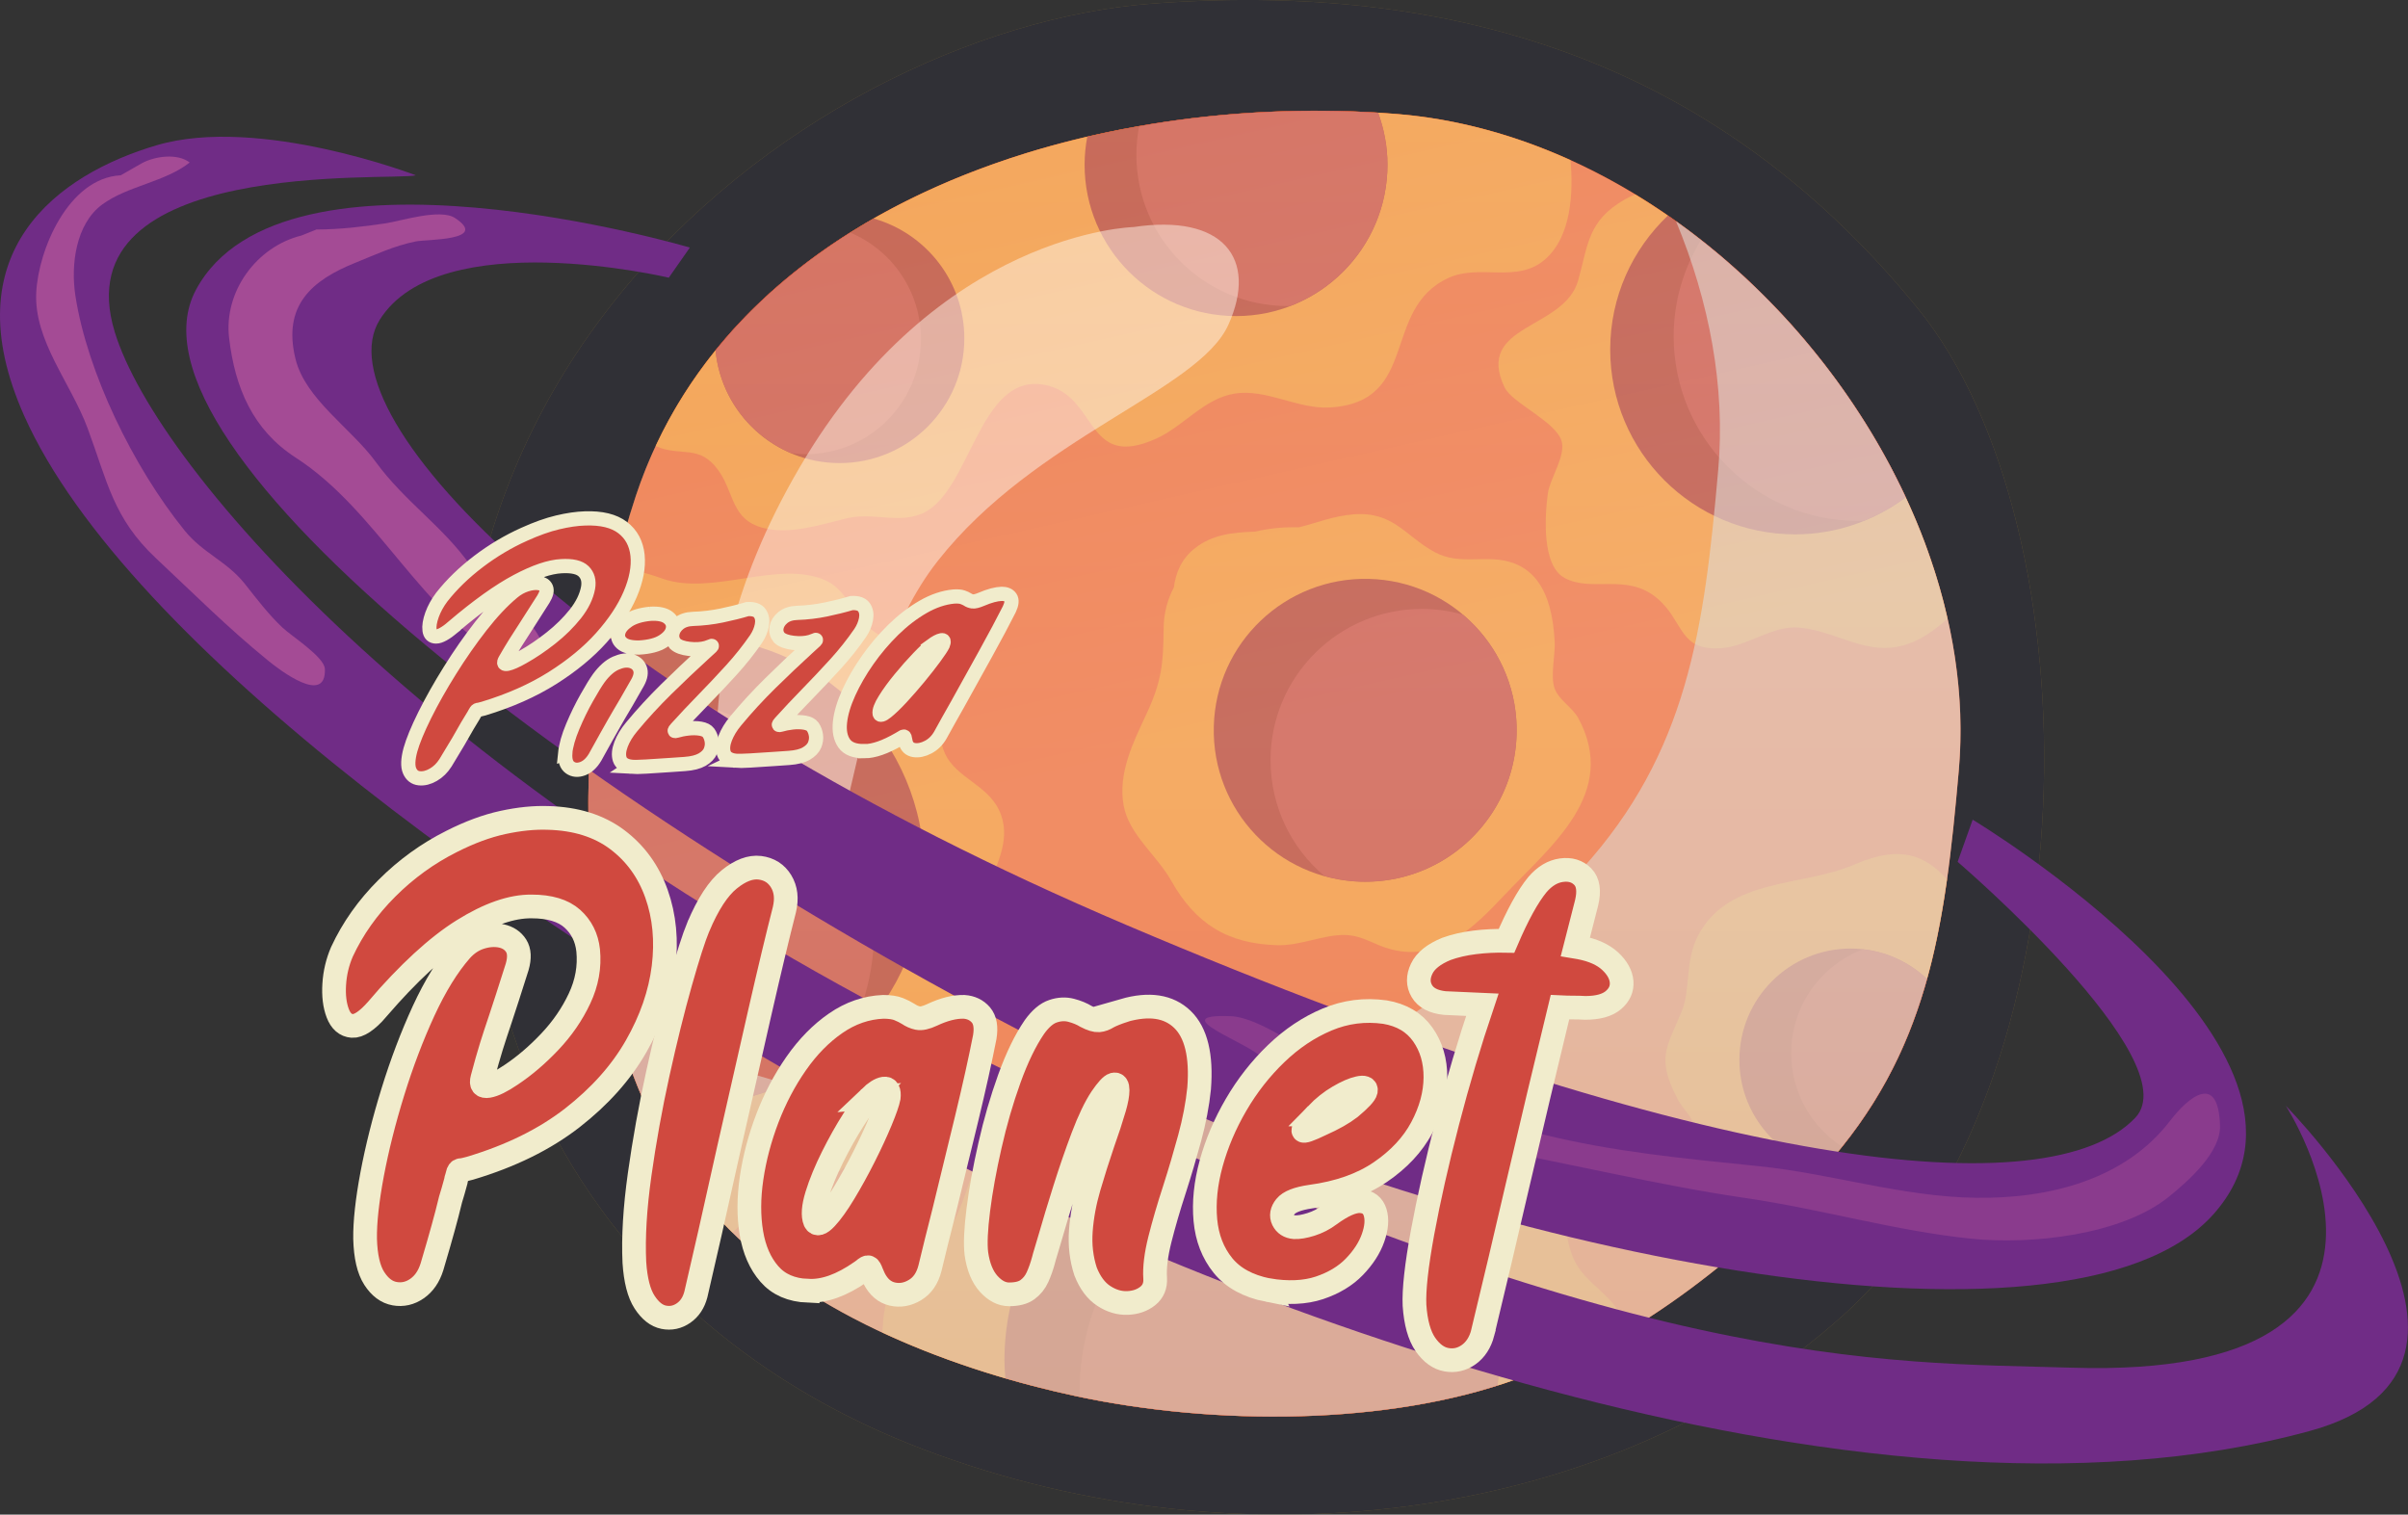 <?xml version="1.0" encoding="UTF-8"?><svg xmlns="http://www.w3.org/2000/svg" xmlns:xlink="http://www.w3.org/1999/xlink" viewBox="0 0 507.78 319.41"><rect x="0" y="0" width="507.78" height="319.41" fill="#333333" stroke="none"/><defs><style>.cls-1{fill:#f08929;}.cls-2{fill:#cfd1d3;mix-blend-mode:multiply;}.cls-2,.cls-3{opacity:.6;}.cls-4{fill:#c03b35;}.cls-5{fill:#28293e;}.cls-6{isolation:isolate;}.cls-7{fill:url(#linear-gradient-2);}.cls-7,.cls-8,.cls-9{mix-blend-mode:overlay;}.cls-7,.cls-9{opacity:.2;}.cls-10{stroke-width:5px;}.cls-10,.cls-11{fill:#d0493f;stroke:#f1eccc;stroke-miterlimit:10;}.cls-12{fill:#aa2b22;}.cls-13{fill:#ea5b2b;}.cls-14{fill:#702c86;}.cls-3,.cls-15{fill:#c75f9f;}.cls-16{fill:none;}.cls-17{mix-blend-mode:screen;}.cls-17,.cls-15{opacity:.3;}.cls-8{fill:#fff;opacity:.5;}.cls-18{fill:#f6b92e;}.cls-9{fill:url(#linear-gradient);}.cls-11{stroke-width:3px;}</style><linearGradient id="linear-gradient" x1="268.74" y1="23.36" x2="268.74" y2="298.72" gradientUnits="userSpaceOnUse"><stop offset="0" stop-color="#fff"/><stop offset=".67" stop-color="#f7b76c"/><stop offset="1" stop-color="#f39322"/></linearGradient><linearGradient id="linear-gradient-2" x1="266.23" y1="155.46" x2="209.8" y2="-94.05" xlink:href="#linear-gradient"/></defs><g class="cls-6"><g id="Capa_2"><g id="Capa_2-2"><g><g><g><g class="cls-17"><path class="cls-18" d="M110.5,224.35s15.69,55.21,83.99,81.22c68.31,26.01,146.63,14.69,194.29-28.29,53.62-48.37,53.26-165.96,15.68-212.18C365.5,17.18,313.06-4.44,243.06,.75,169.19,6.23,58.89,87.45,110.5,224.35Z"/><path class="cls-5" d="M110.5,224.35s15.69,55.21,83.99,81.22c68.31,26.01,146.63,14.69,194.29-28.29,53.62-48.37,53.26-165.96,15.68-212.18C365.5,17.18,313.06-4.44,243.06,.75,169.19,6.23,58.89,87.45,110.5,224.35Z"/></g><g><path class="cls-13" d="M152.03,257.46c19.03,20.41,50.23,31.73,75.02,37.01,29.28,6.24,65.74,6.14,92.54-3.55,24.91-6.25,51.85-29.98,64.81-44.31,22.17-24.53,25.69-50.27,28.67-84.19,5.49-62.66-52.48-132.94-118.38-138.37-62.62-5.16-139.78,17.7-160.61,80.55-14.72,44.41-16.6,115.79,17.96,152.86Z"/><path class="cls-1" d="M343.28,280.61c-.61-1.47-1.31-2.93-2.19-4.36-2.16-3.49-6.07-5.6-8.31-9.07-2.28-3.53-1.98-6.4-3.33-10.11-3.45-9.48-7.7-6.24-14.88-11.77-7.24-5.57-4.35-20.65-13.49-23.45-6.98-2.14-13.1,1.82-20.58-2.61-6.2-3.67-10.55-6.51-18.32-5.81-10.24,.92-13.4,9.56-21.69,13.59-6.79,3.3-14.82,1.12-21.84,4.02-16.59,6.86-11.26,23.07-22.54,32.95-5.72,5.02-9.17,6.41-9.86,14.42-.07,.84-.13,1.71-.19,2.6,13.67,6.37,28.18,10.73,40.99,13.46,29.28,6.24,65.74,6.14,92.54-3.55,7.87-1.97,15.93-5.69,23.69-10.3Z"/><path class="cls-1" d="M391.26,182.25c-11.24,4.84-26.63,2.74-33.12,14.93-2.92,5.47-1.58,11.39-3.5,16.05-3.27,7.91-5.36,9.85-.9,18.52,1.16,2.26,3.19,3.64,3.73,6.25,1.16,5.6-2.33,10.04,1.22,15.6,2.48,3.89,6.46,6.16,11.1,7.33,5.79-5.13,10.81-10.14,14.6-14.34,16.87-18.66,22.93-38.04,26.18-61.17-4.47-4.84-9.58-7.38-19.31-3.19Z"/><path class="cls-1" d="M199.81,159.9c-3.07-4.88-.45-11.13-2.27-16.2-2.24-6.24-6.34-6.71-12-9.72-5.23-2.78-6.52-9.27-11.24-11.48-9.9-4.64-24.05,3.26-34.55-.46-3.49-1.24-6.78-2.08-9.91-2.41-10.47,44.19-8.7,104.71,22.18,137.83,.79,.84,1.62,1.65,2.45,2.46,.26-.26,.53-.47,.79-.74,2.33-2.34,4.96-6.03,7.71-7.69,3.44-2.08,6.92-1.21,10.58-2.65,7.18-2.84,8.97-8.47,11.79-14.97,4.97-11.48,23.72-14.41,22.75-28.35-.48-6.89-2.23-10.51,0-17.44,1.65-5.13,5.08-10.41,3.01-16.22-2.1-5.87-8.36-7.29-11.31-11.96Z"/><path class="cls-1" d="M332.81,151.43c-1.22-2.25-4.16-3.84-5-6.3-.91-2.66,.2-7.09,.03-9.92-.38-6.25-1.82-13.78-8.45-16.37-5.62-2.2-11.4,.63-16.94-2.45-6.19-3.44-8.62-8.51-16.88-7.93-4.49,.32-7.75,1.79-11.66,2.74-3.08-.1-6.25,.21-9.32,.92-4.51,.15-8.97,.56-12.68,3.54-2.83,2.27-3.97,5.13-4.38,8.24-1.32,2.48-2.11,5.31-2.15,8.51-.08,7.51-.34,11.12-3.68,18.28-2.76,5.9-6,12.44-4.75,19.21,1.13,6.12,6.94,10.37,10.06,15.89,5.07,8.97,11.77,13.25,22.34,13.54,4.92,.13,9.75-2.26,14.28-2.15,3.77,.09,6.04,2.07,9.69,3.02,10.25,2.67,17.51-4.63,23.95-11.46,9.85-10.44,24.11-21.46,15.54-37.32Z"/><path class="cls-1" d="M344.83,41c-.77,.32-1.51,.67-2.18,1.05-7.88,4.47-7.75,9.62-9.86,17.1-2.96,10.47-21.85,9.16-15.52,22.54,1.57,3.31,10.7,7.14,12.01,11.27,.98,3.09-2.47,8-2.88,11.08-.64,4.69-1.33,15.2,3.52,17.84,5.79,3.14,13.17-1.16,19.6,4.35,5.7,4.88,4.42,11.26,13.71,10.44,5.42-.48,10.69-4.84,16.2-4.31,9.18,.88,15.79,7.63,25.73,2.18,1.76-.97,3.64-2.37,5.51-4.04-8.06-35.63-33.31-69.78-65.84-89.5Z"/><path class="cls-1" d="M331.17,33.76c-11.62-5.26-23.91-8.68-36.5-9.72-25.09-2.07-52.49,.43-77.73,8.08-2.54,.78-5.04,1.62-7.53,2.5-.18,.07-.37,.11-.55,.2-30.65,11-57.1,30.24-70.61,59.25,5.33,2.38,9.26-.55,13.31,5.23,3.35,4.78,2.64,10.22,9.28,12.01,5.72,1.54,12.41-.73,17.65-1.99,5.55-1.33,10.42,1.04,15.52-.84,10.68-3.93,12.11-29.93,26.2-27.34,11.44,2.1,8.45,18.24,23.65,11.34,5.76-2.61,10.06-8.45,16.48-9.47,6.79-1.07,13.3,3.33,20.13,2.92,18.99-1.14,10.7-20.78,24.99-27.33,6.56-3,14.36,1.21,20.26-3.82,5.77-4.92,6.03-14.47,5.46-21.02Z"/><path class="cls-12" d="M292.58,34.73c0-3.86-.72-7.54-1.97-10.96-19.9-1.24-41.07,.31-61.33,5.04-.36,1.92-.57,3.89-.57,5.92,0,17.64,14.3,31.93,31.94,31.93s31.93-14.3,31.93-31.93Z"/><path class="cls-4" d="M242.23,26.27c-.67,.15-1.36,.27-2.03,.43-.36,1.92-.57,3.89-.57,5.92,0,17.64,14.3,31.93,31.93,31.93,.17,0,.33-.02,.5-.02,11.99-4.6,20.51-16.19,20.51-29.8,0-3.86-.72-7.54-1.97-10.96-15.7-.98-32.18-.19-48.39,2.5Z"/><path class="cls-12" d="M351.73,45.45c-7.49,7.1-12.18,17.12-12.18,28.26,0,21.53,17.45,38.98,38.98,38.98,8.76,0,16.82-2.93,23.33-7.81-10.85-23.36-28.62-44.56-50.13-59.43Z"/><path class="cls-4" d="M358.7,50.61c-3.63,5.91-5.77,12.84-5.77,20.28,0,21.53,17.45,38.98,38.98,38.98,.4,0,.78-.04,1.17-.05,3.15-1.28,6.1-2.93,8.77-4.94-9.66-20.79-24.79-39.84-43.16-54.27Z"/><circle class="cls-12" cx="287.89" cy="154.01" r="31.94" transform="translate(126.74 437.97) rotate(-88.57)"/><path class="cls-4" d="M267.93,160.35c0,9.78,4.41,18.53,11.34,24.38,2.75,.77,5.63,1.21,8.62,1.21,17.64,0,31.93-14.3,31.93-31.94,0-9.78-4.41-18.53-11.34-24.38-2.74-.77-5.63-1.21-8.62-1.21-17.64,0-31.94,14.3-31.94,31.94Z"/><path class="cls-12" d="M145.59,134.29c-6.84,0-13.34,1.39-19.26,3.91-4.43,30.8-2.82,65.92,9.32,93.71,3.21,.66,6.54,1,9.95,1,27.23,0,49.31-22.08,49.31-49.31s-22.08-49.31-49.31-49.31Z"/><path class="cls-4" d="M184.33,196.28c0-27.24-22.08-49.31-49.31-49.31-3.38,0-6.68,.35-9.87,.99-2.8,28.29-.39,59.06,10.48,83.95,3.21,.66,6.54,1,9.95,1,12.23,0,23.4-4.48,32.02-11.85,4.25-7.29,6.72-15.73,6.72-24.78Z"/><path class="cls-12" d="M150.88,73.86c1.26,13.35,12.49,23.8,26.17,23.8,14.52,0,26.3-11.78,26.3-26.3,0-12.04-8.1-22.16-19.14-25.28-12.85,7.33-24.26,16.54-33.34,27.78Z"/><path class="cls-12" d="M263.94,234.79c-28.79,0-52.13,23.34-52.13,52.13,0,1.27,.1,2.51,.19,3.75,5.17,1.51,10.23,2.77,15.05,3.79,27.93,5.95,62.38,6.11,88.76-2.3,.17-1.73,.26-3.48,.26-5.25,0-28.79-23.34-52.13-52.13-52.13Z"/><path class="cls-4" d="M315.8,292.17c.17-1.73,.26-3.48,.26-5.25,0-18.51-9.68-34.73-24.22-43.98-3.88-.92-7.9-1.46-12.06-1.46-28.79,0-52.13,23.34-52.13,52.13,0,.33,.04,.65,.05,.98,27.81,5.81,61.92,5.92,88.1-2.43Z"/><path class="cls-12" d="M406.35,206.44c-4.21-3.96-9.85-6.4-16.08-6.4-12.97,0-23.48,10.51-23.48,23.48,0,11.03,7.61,20.26,17.87,22.78,11.34-12.64,17.74-25.61,21.7-39.86Z"/><path class="cls-4" d="M406.35,206.44c-3.62-3.41-8.31-5.68-13.52-6.25-8.84,3.37-15.12,11.9-15.12,21.92,0,8.27,4.28,15.53,10.74,19.7,9-11.23,14.41-22.8,17.9-35.37Z"/><path class="cls-4" d="M194.2,71.48c0-10.1-6.16-18.76-14.93-22.43-10.83,6.8-20.49,15.03-28.38,24.81,.93,9.8,7.23,18.02,15.92,21.7,1.01,.13,2.04,.22,3.09,.22,13.42,0,24.3-10.88,24.3-24.3Z"/><path class="cls-2" d="M353.42,46.64c7.06,17.01,10.44,34.98,8.91,52.37-2.97,33.92-6.49,59.66-28.67,84.19-12.95,14.33-39.89,38.06-64.8,44.31-26.8,9.69-63.26,9.79-92.54,3.55-14.6-3.11-31.41-8.34-46.66-16.26,4.41,16.3,11.62,31.13,22.36,42.65,19.03,20.41,50.23,31.73,75.02,37.01,29.28,6.24,65.74,6.14,92.54-3.55,24.91-6.25,51.85-29.98,64.81-44.31,22.17-24.53,25.69-50.27,28.67-84.19,3.75-42.7-22-88.93-59.64-115.77Z"/><path class="cls-8" d="M239.05,47.88s-41.33,.94-70.45,50.72c-29.12,49.78-15.97,87.35-1.88,90.17,14.09,2.82,10.33-44.14,31-70.44,20.66-26.3,55.02-35.84,61.32-49.86,6.3-14.01-1.21-23.41-19.99-20.59Z"/></g><path class="cls-16" d="M353.91,35.9c-13.43,1.52-17.76,17.12-20.45,28.18-1.83,7.53-5.02,7.76-9.65,13.54-3.5,4.38-6.52,13.18-2.33,17.47,4.98,5.1,11.78,1.69,13.4,10.55,1.12,6.15-4.25,15.34,3.49,18.35,5.64,2.19,13.18-2.33,19.95,.14,8.16,2.97,9.97,11.03,20.43,9.02,5.07-.97,8.58-4.64,13.27-5.67,12.2-2.67,31.36-3.75,25.28-23.25"/><path class="cls-9" d="M125.53,144.35c-.2,1.74-.38,3.48-.54,5.24-.02,.21-.04,.41-.06,.62-.16,1.82-.3,3.64-.42,5.47,0,.11-.02,.22-.02,.32-.5,7.96-.56,16.04-.14,24.08,0,.04,0,.09,0,.13,.1,1.93,.23,3.86,.4,5.79,0,.12,.02,.25,.03,.37,.16,1.9,.35,3.8,.58,5.69,0,.07,.02,.15,.03,.22,1.02,8.59,2.66,17,5,25.04,0,0,0,.01,0,.02,.29,1.01,.59,2.02,.91,3.02,.14,.46,.3,.91,.45,1.36,.06,.18,.12,.37,.18,.55,0,.02,.01,.03,.02,.05,.4,1.19,.82,2.37,1.25,3.55,.19,.52,.39,1.03,.58,1.55,.53,1.37,1.09,2.73,1.67,4.07,.18,.42,.35,.84,.54,1.26,.78,1.75,1.6,3.47,2.46,5.15,.02,.04,.04,.08,.06,.12,.83,1.6,1.7,3.16,2.61,4.7,.28,.48,.58,.95,.87,1.42,.68,1.1,1.37,2.19,2.09,3.26,.35,.52,.71,1.04,1.07,1.55,.74,1.04,1.5,2.06,2.28,3.07,.34,.45,.68,.9,1.04,1.34,1.14,1.4,2.31,2.78,3.54,4.1,15.33,16.45,38.56,26.98,59.97,33.22h0s.01,0,.02,0c2.4,.7,4.76,1.33,7.1,1.93,.4,.1,.8,.2,1.21,.3,2.28,.56,4.53,1.1,6.72,1.56,.22,.04,.44,.08,.66,.13h0c.07,.01,.13,.02,.2,.04,1.51,.31,3.04,.62,4.58,.9,.68,.12,1.38,.23,2.06,.34,1.16,.2,2.31,.4,3.49,.58,.89,.13,1.8,.25,2.7,.37,.98,.13,1.96,.28,2.94,.39,1.04,.13,2.08,.23,3.12,.34,.86,.09,1.73,.19,2.6,.27,1.14,.1,2.28,.19,3.43,.28,.77,.06,1.55,.13,2.33,.18,.01,0,.02,0,.04,0,1.23,.08,2.46,.14,3.69,.2,.66,.03,1.31,.07,1.96,.09,.05,0,.1,0,.15,0,1.31,.05,2.63,.08,3.94,.1,.54,.01,1.08,.03,1.63,.03h.24c1.38,.01,2.76,0,4.14-.01,.44,0,.89,0,1.34-.01,.1,0,.21,0,.31-.01,1.44-.03,2.88-.08,4.32-.14,.35-.01,.71-.02,1.07-.04,.12,0,.24-.01,.37-.02,1.5-.08,2.99-.17,4.48-.28,.28-.02,.55-.04,.83-.06,.13-.01,.26-.02,.4-.04,1.54-.12,3.07-.27,4.6-.44,.21-.02,.41-.04,.62-.06,.14-.01,.28-.03,.41-.05,1.57-.18,3.13-.38,4.68-.6,.15-.02,.3-.04,.45-.06,.13-.02,.26-.04,.39-.06,1.6-.24,3.18-.5,4.75-.78,.1-.02,.2-.03,.3-.05,.12-.02,.24-.05,.37-.07,1.61-.3,3.2-.62,4.78-.97,.06-.01,.12-.02,.18-.04,.1-.02,.19-.05,.29-.07,1.62-.37,3.23-.76,4.8-1.18,.03,0,.06-.01,.09-.02,.07-.02,.13-.04,.19-.06,1.63-.44,3.24-.91,4.82-1.41,0,0,0,0,.01,0h0c1.27-.41,2.55-.81,3.78-1.26,24.91-6.25,51.85-29.98,64.81-44.31,.09-.1,.17-.2,.26-.3h0s.03-.04,.05-.06c1.38-1.54,2.69-3.09,3.93-4.65,.13-.16,.24-.32,.37-.48,1.12-1.42,2.2-2.85,3.21-4.29,.14-.2,.26-.39,.39-.59,.98-1.41,1.91-2.82,2.79-4.25,.12-.19,.22-.38,.33-.57,.41-.67,.8-1.35,1.19-2.02,.1-.17,.2-.33,.29-.49,.34-.61,.68-1.22,1.01-1.82,.08-.16,.16-.33,.25-.49,.25-.47,.48-.95,.73-1.42,.13-.26,.27-.52,.4-.78,.38-.77,.75-1.54,1.11-2.31,.06-.13,.11-.26,.17-.38,.15-.33,.29-.66,.43-.99,.13-.29,.26-.58,.38-.87,.4-.95,.81-1.9,1.18-2.86,.04-.09,.06-.18,.1-.27,.08-.2,.16-.41,.23-.62,.1-.27,.21-.55,.31-.83,.43-1.15,.84-2.31,1.23-3.48,.02-.06,.04-.11,.06-.17,.03-.09,.05-.17,.08-.26,.07-.21,.13-.42,.2-.62,.45-1.4,.88-2.82,1.27-4.24,0-.01,0-.02,.01-.03h0c3.7-13.31,5.27-27.72,6.71-44.03,.15-1.74,.24-3.49,.29-5.25,.01-.46,.02-.91,.04-1.37,.02-1.59,.02-3.18-.03-4.78,0-.18,0-.35,0-.53-.07-1.74-.19-3.49-.34-5.24-.04-.47-.09-.93-.14-1.4-.15-1.48-.33-2.96-.54-4.44-.05-.32-.08-.63-.13-.95-.26-1.72-.57-3.43-.91-5.14-.1-.48-.2-.97-.31-1.45-.29-1.38-.61-2.75-.95-4.12-.11-.43-.21-.86-.32-1.29-.44-1.67-.92-3.32-1.43-4.98-.16-.51-.32-1.02-.49-1.53-.41-1.26-.84-2.52-1.28-3.77-.19-.53-.38-1.06-.57-1.6-.59-1.59-1.21-3.16-1.87-4.74-.23-.56-.48-1.11-.72-1.67-.49-1.12-.99-2.24-1.51-3.36-.3-.63-.59-1.27-.89-1.89-.39-.79-.78-1.57-1.18-2.35-.01-.04-.03-.07-.05-.11-.33-.66-.66-1.31-1-1.96-.32-.62-.67-1.23-1-1.84-.06-.11-.12-.21-.17-.32-.04-.07-.07-.13-.11-.19-.44-.8-.89-1.6-1.35-2.4-.41-.71-.82-1.42-1.25-2.13-.38-.63-.77-1.26-1.16-1.89-.03-.05-.07-.11-.1-.16-.24-.37-.47-.75-.7-1.12-.62-.98-1.26-1.96-1.91-2.93-.55-.82-1.09-1.62-1.65-2.43-.54-.77-1.08-1.54-1.63-2.3-.23-.32-.47-.65-.71-.97-.12-.16-.23-.31-.35-.47-.19-.26-.38-.51-.58-.77-.69-.92-1.38-1.84-2.1-2.74-.09-.11-.17-.21-.26-.31-.04-.05-.08-.1-.12-.15-.01-.01-.02-.02-.03-.04-.13-.16-.26-.32-.39-.49-.51-.64-1.02-1.28-1.55-1.91-.67-.8-1.34-1.6-2.02-2.39-.44-.51-.89-1.01-1.34-1.52-.3-.34-.59-.68-.9-1.02-.81-.9-1.64-1.78-2.48-2.66-.39-.41-.77-.82-1.17-1.22-.23-.24-.46-.48-.69-.72-.67-.68-1.35-1.36-2.03-2.03-.2-.2-.41-.39-.61-.59-.36-.35-.73-.69-1.09-1.03-1.25-1.19-2.51-2.35-3.8-3.49-.03-.03-.06-.05-.1-.08-.31-.28-.62-.55-.94-.83-.26-.23-.52-.47-.78-.7-.11-.09-.21-.18-.31-.27-.81-.69-1.62-1.36-2.44-2.02-.27-.22-.54-.44-.81-.66-.36-.29-.73-.58-1.09-.87-.91-.72-1.83-1.43-2.76-2.13-.54-.4-1.08-.8-1.63-1.19-17.86-13.02-38.47-21.7-59.94-23.47-1.35-.11-2.7-.19-4.06-.28h0s-.02,0-.03,0c-7.38-.46-14.92-.53-22.54-.2-.16,0-.33,.01-.5,.02-2.47,.11-4.95,.26-7.42,.46-.02,0-.03,0-.05,0-7.62,.61-15.27,1.63-22.82,3.08-.21,.04-.43,.08-.64,.12-2.44,.48-4.87,.99-7.28,1.55-.01,0-.03,0-.04,0h0c-17.73,4.14-34.73,10.71-49.57,19.96-.13,.08-.26,.16-.38,.24-1.33,.83-2.63,1.69-3.92,2.56-.09,.06-.17,.12-.26,.18-.19,.13-.39,.26-.58,.4-1.27,.88-2.53,1.78-3.76,2.7-.28,.21-.56,.43-.84,.64-1.17,.89-2.32,1.8-3.46,2.73-.32,.27-.64,.54-.97,.81-1.08,.91-2.16,1.83-3.2,2.77-.34,.31-.67,.63-1.01,.94-.02,.02-.04,.04-.06,.06-.37,.34-.74,.68-1.1,1.03-.62,.59-1.23,1.18-1.84,1.79-.23,.23-.45,.46-.68,.69-.41,.42-.82,.84-1.22,1.27-.65,.68-1.3,1.36-1.93,2.06-.11,.12-.22,.25-.33,.37-.43,.48-.85,.98-1.27,1.47-8.17,9.5-14.66,20.5-18.85,33.13-3.33,10.05-6,21.5-7.74,33.6h0s0,.03,0,.05c-.26,1.83-.5,3.68-.72,5.54-.02,.19-.04,.37-.07,.56Z"/></g><path class="cls-7" d="M125.53,144.35c-.2,1.74-.38,3.48-.54,5.24-.02,.21-.04,.41-.06,.62-.16,1.82-.3,3.64-.42,5.47,0,.11-.02,.22-.02,.32-.5,7.96-.56,16.04-.14,24.08,0,.04,0,.09,0,.13,.1,1.93,.23,3.86,.4,5.79,0,.12,.02,.25,.03,.37,.16,1.9,.35,3.8,.58,5.69,0,.07,.02,.15,.03,.22,1.02,8.59,2.66,17,5,25.04,0,0,0,.01,0,.02,.29,1.01,.59,2.02,.91,3.02,.14,.46,.3,.91,.45,1.36,.06,.18,.12,.37,.18,.55,0,.02,.01,.03,.02,.05,.4,1.19,.82,2.37,1.25,3.55,.19,.52,.39,1.03,.58,1.55,.53,1.37,1.09,2.73,1.67,4.07,.18,.42,.35,.84,.54,1.26,.78,1.75,1.6,3.47,2.46,5.15,.02,.04,.04,.08,.06,.12,.83,1.6,1.7,3.16,2.61,4.7,.28,.48,.58,.95,.87,1.42,.68,1.1,1.37,2.19,2.09,3.26,.35,.52,.71,1.04,1.07,1.55,.74,1.04,1.5,2.06,2.28,3.07,.34,.45,.68,.9,1.04,1.34,1.14,1.4,2.31,2.78,3.54,4.1,15.33,16.45,38.56,26.98,59.97,33.22h0s.01,0,.02,0c2.4,.7,4.76,1.33,7.1,1.93,.4,.1,.8,.2,1.21,.3,2.28,.56,4.53,1.1,6.72,1.56,.22,.04,.44,.08,.66,.13h0c.07,.01,.13,.02,.2,.04,1.51,.31,3.04,.62,4.58,.9,.68,.12,1.38,.23,2.06,.34,1.16,.2,2.31,.4,3.49,.58,.89,.13,1.8,.25,2.7,.37,.98,.13,1.96,.28,2.94,.39,1.04,.13,2.08,.23,3.12,.34,.86,.09,1.73,.19,2.6,.27,1.14,.1,2.28,.19,3.43,.28,.77,.06,1.55,.13,2.33,.18,.01,0,.02,0,.04,0,1.23,.08,2.46,.14,3.69,.2,.66,.03,1.31,.07,1.96,.09,.05,0,.1,0,.15,0,1.31,.05,2.63,.08,3.94,.1,.54,.01,1.08,.03,1.63,.03h.24c1.38,.01,2.76,0,4.14-.01,.44,0,.89,0,1.34-.01,.1,0,.21,0,.31-.01,1.44-.03,2.88-.08,4.32-.14,.35-.01,.71-.02,1.07-.04,.12,0,.24-.01,.37-.02,1.5-.08,2.99-.17,4.48-.28,.28-.02,.55-.04,.83-.06,.13-.01,.26-.02,.4-.04,1.54-.12,3.07-.27,4.6-.44,.21-.02,.41-.04,.62-.06,.14-.01,.28-.03,.41-.05,1.57-.18,3.13-.38,4.68-.6,.15-.02,.3-.04,.45-.06,.13-.02,.26-.04,.39-.06,1.6-.24,3.18-.5,4.75-.78,.1-.02,.2-.03,.3-.05,.12-.02,.24-.05,.37-.07,1.61-.3,3.2-.62,4.78-.97,.06-.01,.12-.02,.18-.04,.1-.02,.19-.05,.29-.07,1.62-.37,3.23-.76,4.8-1.18,.03,0,.06-.01,.09-.02,.07-.02,.13-.04,.19-.06,1.63-.44,3.24-.91,4.82-1.41,0,0,0,0,.01,0h0c1.27-.41,2.55-.81,3.78-1.26,24.91-6.25,51.85-29.98,64.81-44.31,.09-.1,.17-.2,.26-.3h0s.03-.04,.05-.06c1.38-1.54,2.69-3.09,3.93-4.65,.13-.16,.24-.32,.37-.48,1.12-1.42,2.2-2.85,3.21-4.29,.14-.2,.26-.39,.39-.59,.98-1.41,1.91-2.82,2.79-4.25,.12-.19,.22-.38,.33-.57,.41-.67,.8-1.35,1.19-2.02,.1-.17,.2-.33,.29-.49,.34-.61,.68-1.22,1.01-1.82,.08-.16,.16-.33,.25-.49,.25-.47,.48-.95,.73-1.42,.13-.26,.27-.52,.4-.78,.38-.77,.75-1.54,1.11-2.31,.06-.13,.11-.26,.17-.38,.15-.33,.29-.66,.43-.99,.13-.29,.26-.58,.38-.87,.4-.95,.81-1.9,1.18-2.86,.04-.09,.06-.18,.1-.27,.08-.2,.16-.41,.23-.62,.1-.27,.21-.55,.31-.83,.43-1.15,.84-2.31,1.23-3.48,.02-.06,.04-.11,.06-.17,.03-.09,.05-.17,.08-.26,.07-.21,.13-.42,.2-.62,.45-1.4,.88-2.82,1.27-4.24,0-.01,0-.02,.01-.03h0c3.7-13.31,5.27-27.72,6.71-44.03,.15-1.74,.24-3.49,.29-5.25,.01-.46,.02-.91,.04-1.37,.02-1.59,.02-3.18-.03-4.78,0-.18,0-.35,0-.53-.07-1.74-.19-3.49-.34-5.24-.04-.47-.09-.93-.14-1.4-.15-1.48-.33-2.96-.54-4.44-.05-.32-.08-.63-.13-.95-.26-1.72-.57-3.43-.91-5.14-.1-.48-.2-.97-.31-1.45-.29-1.38-.61-2.75-.95-4.12-.11-.43-.21-.86-.32-1.29-.44-1.67-.92-3.32-1.43-4.98-.16-.51-.32-1.02-.49-1.53-.41-1.26-.84-2.52-1.28-3.77-.19-.53-.38-1.06-.57-1.6-.59-1.59-1.21-3.16-1.87-4.74-.23-.56-.48-1.11-.72-1.67-.49-1.12-.99-2.24-1.51-3.36-.3-.63-.59-1.27-.89-1.89-.39-.79-.78-1.57-1.18-2.35-.01-.04-.03-.07-.05-.11-.33-.66-.66-1.31-1-1.96-.32-.62-.67-1.23-1-1.84-.06-.11-.12-.21-.17-.32-.04-.07-.07-.13-.11-.19-.44-.8-.89-1.6-1.35-2.4-.41-.71-.82-1.42-1.25-2.13-.38-.63-.77-1.26-1.16-1.89-.03-.05-.07-.11-.1-.16-.24-.37-.47-.75-.7-1.12-.62-.98-1.26-1.96-1.91-2.93-.55-.82-1.09-1.62-1.65-2.43-.54-.77-1.08-1.54-1.63-2.3-.23-.32-.47-.65-.71-.97-.12-.16-.23-.31-.35-.47-.19-.26-.38-.51-.58-.77-.69-.92-1.38-1.84-2.1-2.74-.09-.11-.17-.21-.26-.31-.04-.05-.08-.1-.12-.15-.01-.01-.02-.02-.03-.04-.13-.16-.26-.32-.39-.49-.51-.64-1.02-1.28-1.55-1.91-.67-.8-1.34-1.6-2.02-2.39-.44-.51-.89-1.01-1.34-1.52-.3-.34-.59-.68-.9-1.02-.81-.9-1.64-1.78-2.48-2.66-.39-.41-.77-.82-1.17-1.22-.23-.24-.46-.48-.69-.72-.67-.68-1.35-1.36-2.03-2.03-.2-.2-.41-.39-.61-.59-.36-.35-.73-.69-1.09-1.03-1.25-1.19-2.51-2.35-3.8-3.49-.03-.03-.06-.05-.1-.08-.31-.28-.62-.55-.94-.83-.26-.23-.52-.47-.78-.7-.11-.09-.21-.18-.31-.27-.81-.69-1.62-1.36-2.44-2.02-.27-.22-.54-.44-.81-.66-.36-.29-.73-.58-1.09-.87-.91-.72-1.83-1.43-2.76-2.13-.54-.4-1.08-.8-1.63-1.19-17.86-13.02-38.47-21.7-59.94-23.47-1.35-.11-2.7-.19-4.06-.28h0s-.02,0-.03,0c-7.38-.46-14.92-.53-22.54-.2-.16,0-.33,.01-.5,.02-2.47,.11-4.95,.26-7.42,.46-.02,0-.03,0-.05,0-7.62,.61-15.27,1.63-22.82,3.08-.21,.04-.43,.08-.64,.12-2.44,.48-4.87,.99-7.28,1.55-.01,0-.03,0-.04,0h0c-17.73,4.14-34.73,10.71-49.57,19.96-.13,.08-.26,.16-.38,.24-1.33,.83-2.63,1.69-3.92,2.56-.09,.06-.17,.12-.26,.18-.19,.13-.39,.26-.58,.4-1.27,.88-2.53,1.78-3.76,2.7-.28,.21-.56,.43-.84,.64-1.17,.89-2.32,1.8-3.46,2.73-.32,.27-.64,.54-.97,.81-1.08,.91-2.16,1.83-3.2,2.77-.34,.31-.67,.63-1.01,.94-.02,.02-.04,.04-.06,.06-.37,.34-.74,.68-1.1,1.03-.62,.59-1.23,1.18-1.84,1.79-.23,.23-.45,.46-.68,.69-.41,.42-.82,.84-1.22,1.27-.65,.68-1.3,1.36-1.93,2.06-.11,.12-.22,.25-.33,.37-.43,.48-.85,.98-1.27,1.47-8.17,9.5-14.66,20.5-18.85,33.13-3.33,10.05-6,21.5-7.74,33.6h0s0,.03,0,.05c-.26,1.83-.5,3.68-.72,5.54-.02,.19-.04,.37-.07,.56Z"/></g><g><path class="cls-14" d="M141.03,58.56s-48.26-11.43-60.96,8.89c-12.7,20.32,44.64,79.6,157.48,127.63,123.82,52.7,194.8,59.56,212.72,40.64,11.43-12.06-37.46-53.97-37.46-53.97l3.17-8.89s81.28,48.89,50.8,83.18c-30.48,34.29-158.51,7.82-236.85-31.11C125.15,172.86,23.49,94.33,41.33,61.1c18.41-34.29,104.14-8.89,104.14-8.89l-4.44,6.35Z"/><path class="cls-14" d="M87.69,36.97c-5.08,1.27-74.75-3.93-63.5,33.02,8.89,29.21,68.68,97.6,183.51,153.67,135.25,66.04,189.82,63.56,229.23,64.77,82.55,2.54,45.08-55.24,45.08-55.24,0,0,54.4,55.1,5.08,68.58-95.25,26.04-233.35-27.99-297.81-62.86C111.82,196.99,26.73,136.03,5.14,87.77c-15.54-34.74,7.19-51.05,27.94-57.15,21.59-6.35,54.61,6.35,54.61,6.35Z"/><path class="cls-3" d="M99.28,119.36c-5.86-8.37-13.89-13.51-20.02-21.92-5.21-7.15-14.87-13.24-16.95-21.76-2.76-11.27,3.45-16.59,12.68-20.29,4.24-1.7,8.07-3.54,12.7-4.48,2.28-.46,15.56-.13,8.25-4.94-3.11-2.05-11.49,.66-14.64,1.13-4.79,.7-9.42,1.28-14.57,1.3l-3.17,1.27c-9.46,2.34-16.4,11.82-15.25,21.6,1.24,10.53,5.01,19.4,14.02,25.22,17.45,11.28,26.28,32.8,45.08,43.18,2.58,1.43,4.44,2.83,7.49,2.6,2.07-11.07-10.13-15.08-15.62-22.92Z"/><path class="cls-3" d="M59.59,132.38c-3.02-2.87-5.43-6.05-7.91-9.19-3.86-4.88-8.86-6.49-12.76-11.32-10.84-13.39-20.54-33.4-23.02-49.5-1.02-6.62,.13-15.14,5.61-19.21,5.34-3.96,13.27-4.75,18.49-8.89-2.52-1.96-7.24-1.4-10.1,.16l-4.45,2.54c-11.03,.56-17.39,15.75-17.81,24.76-.48,10.14,7.25,18.96,10.83,28.57,4.15,11.15,5.37,18.96,14.45,27.46,8.2,7.68,14.96,14.49,23.62,21.56,2.47,2.01,12.25,9.5,11.97,1.77-.09-2.55-7.07-6.95-8.92-8.72Z"/><path class="cls-15" d="M457.61,236.36c-9.42,12.34-25.38,16.46-40.95,16.24-15.58-.22-30.52-5.11-45.72-6.66-15.81-1.62-30.67-3.01-45.66-6.72-15.49-3.84-30.53-7.8-45.03-14.95-5.56-2.74-14.75-9.75-20.75-9.97-14.24-.53,3.84,5.62,6.67,8.78l3.81,1.91c5.59,11.37,30.47,14.94,41.9,16.93,18.73,3.27,37.16,7.95,56.25,10.74,16.08,2.35,31.54,6.93,47.57,8.57,12.62,1.29,31.6-.73,41.67-8.86,4.26-3.44,10.92-9.42,10.77-14.95-.33-11.46-6.77-5.98-10.53-1.05Z"/></g><g><path class="cls-10" d="M79.52,212.87c-2.12,2.42-3.88,3.58-5.26,3.48-1.38-.1-2.4-.99-3.04-2.67-.64-1.68-.89-3.72-.74-6.11,.15-2.4,.69-4.68,1.63-6.85,2.27-4.89,5.43-9.36,9.49-13.41,4.05-4.05,8.6-7.34,13.63-9.86,3.8-1.93,7.41-3.26,10.82-4,3.41-.74,6.57-1.06,9.49-.96,5.88,.15,10.75,1.67,14.6,4.56,3.85,2.89,6.62,6.71,8.3,11.45,1.68,4.74,2.17,9.91,1.48,15.49-.69,5.58-2.62,11.14-5.78,16.67-3.16,5.53-7.65,10.56-13.45,15.08-5.81,4.52-13.01,8.07-21.6,10.63-.74,.2-1.26,.32-1.56,.37-.3,0-.51,.04-.63,.11-.12,.07-.22,.21-.3,.41-.07,.2-.16,.52-.26,.96-.1,.25-.17,.54-.22,.89-.4,1.48-.77,2.77-1.11,3.85-.49,2.03-1.01,4.03-1.56,6-.54,1.98-1.33,4.72-2.37,8.23-.64,2.03-1.69,3.55-3.15,4.56-1.46,1.01-3.03,1.37-4.71,1.07-1.68-.3-3.11-1.37-4.3-3.22-1.19-1.85-1.83-4.63-1.93-8.34-.05-3.56,.45-8.09,1.48-13.6,1.04-5.51,2.49-11.3,4.37-17.38,1.88-6.08,4.04-11.77,6.48-17.08,2.45-5.31,5.08-9.57,7.89-12.78,1.19-1.33,2.56-2.25,4.11-2.74,1.56-.49,3.03-.59,4.41-.3,1.38,.3,2.42,.99,3.11,2.07,.69,1.09,.76,2.57,.22,4.45-1.53,4.84-2.72,8.52-3.56,11.04-.69,2.03-1.32,3.95-1.89,5.78-.57,1.83-1.2,4.05-1.89,6.67-.35,1.29,.07,1.83,1.26,1.63,1.19-.2,2.79-.99,4.82-2.37,2.82-1.88,5.53-4.2,8.15-6.97,2.62-2.77,4.71-5.8,6.26-9.11,1.56-3.31,2.16-6.69,1.82-10.15-.3-2.72-1.41-4.94-3.33-6.67-1.93-1.73-4.79-2.59-8.6-2.59-4.2-.05-9.03,1.63-14.49,5.04-5.46,3.41-11.5,8.97-18.12,16.67Z"/><path class="cls-10" d="M147.26,195.45c2.02-4.79,4.2-8.13,6.52-10,2.32-1.88,4.47-2.69,6.45-2.45,1.98,.25,3.47,1.2,4.48,2.85,1.01,1.66,1.25,3.64,.7,5.97-1.38,5.39-3.14,12.72-5.26,22.01-2.12,9.29-4.3,18.85-6.52,28.68-2.87,12.94-5.16,23.1-6.89,30.46-.45,1.73-1.31,3.04-2.59,3.93-1.29,.89-2.68,1.19-4.19,.89-1.51-.3-2.85-1.36-4.04-3.19-1.19-1.83-1.9-4.62-2.15-8.37-.25-5.29,.12-11.46,1.11-18.53,.99-7.06,2.27-14.18,3.85-21.34,1.58-7.16,3.16-13.54,4.74-19.12,1.58-5.58,2.84-9.51,3.78-11.78Z"/><path class="cls-10" d="M170.38,272.22c-3.51-.15-6.22-1.33-8.15-3.56-1.93-2.22-3.19-5.1-3.78-8.63-.59-3.53-.58-7.4,.04-11.6,.62-4.2,1.73-8.4,3.33-12.6,1.61-4.2,3.63-8.05,6.08-11.56,2.45-3.51,5.22-6.34,8.34-8.49,3.11-2.15,6.45-3.3,10-3.45,1.38,0,2.47,.16,3.26,.48,.79,.32,1.46,.66,2,1,.64,.44,1.32,.74,2.04,.89,.72,.15,1.72-.07,3-.67,2.52-1.19,4.77-1.75,6.74-1.7,1.48,.1,2.67,.67,3.56,1.7,.89,1.04,1.16,2.59,.82,4.67-.94,4.79-2.21,10.52-3.82,17.19-1.61,6.67-3.2,13.22-4.78,19.64-1.14,4.45-2.12,8.42-2.96,11.93-.54,2.12-1.59,3.66-3.15,4.59-1.56,.94-3.15,1.22-4.78,.85s-2.92-1.47-3.85-3.3c-.2-.44-.37-.84-.52-1.19-.25-.69-.47-1.07-.67-1.15-.2-.07-.54,.11-1.04,.56-.15,.1-.32,.22-.52,.37-4.1,2.87-7.83,4.2-11.19,4Zm13.04-40.76c-.84,.84-2,2.42-3.48,4.74-1.48,2.32-2.94,4.92-4.37,7.78-1.43,2.87-2.53,5.55-3.3,8.04-.77,2.49-.9,4.33-.41,5.52,.4,.79,1.16,.58,2.3-.63,1.14-1.21,2.42-3,3.85-5.37,1.43-2.37,2.84-4.93,4.22-7.67,1.38-2.74,2.54-5.25,3.48-7.52,.94-2.27,1.51-3.9,1.7-4.89,.15-1.38-.19-2.01-1-1.89-.81,.12-1.81,.75-3,1.89Z"/><path class="cls-10" d="M237,213.09c5.33-1.53,9.45-.9,12.34,1.89,2.89,2.79,4.06,7.65,3.52,14.56-.34,3.36-1.01,6.85-2,10.49-.99,3.63-2.05,7.23-3.19,10.78-1.24,3.8-2.26,7.32-3.08,10.56-.81,3.24-1.15,5.97-1,8.19,.1,1.58-.42,2.83-1.56,3.74-1.14,.91-2.56,1.41-4.26,1.48s-3.37-.42-5-1.48-2.92-2.78-3.85-5.15c-.89-2.72-1.22-5.58-1-8.6,.22-3.01,.79-6.08,1.7-9.19,.91-3.11,1.89-6.2,2.93-9.26,.94-2.62,1.75-5.11,2.45-7.49,.44-1.53,.67-2.77,.67-3.71s-.27-1.33-.81-1.19c-.54,.15-1.41,1.09-2.59,2.82-1.29,1.93-2.59,4.66-3.93,8.19-1.33,3.53-2.61,7.23-3.82,11.08-1.21,3.85-2.24,7.24-3.07,10.15-.49,1.68-.89,3.01-1.19,4-.05,.25-.12,.52-.22,.82-.35,1.28-.77,2.47-1.26,3.56-.49,1.09-1.2,1.96-2.11,2.63-.91,.67-2.21,1-3.89,1-1.53,0-2.96-.74-4.3-2.22-1.33-1.48-2.2-3.61-2.59-6.37-.25-2.07-.11-5.16,.41-9.26,.52-4.1,1.33-8.61,2.45-13.52,1.11-4.92,2.47-9.61,4.08-14.08,1.61-4.47,3.37-8.11,5.3-10.93,1.28-1.78,2.59-2.89,3.93-3.33,1.33-.45,2.61-.51,3.82-.19,1.21,.32,2.26,.75,3.15,1.3,1.14,.59,2.03,.86,2.67,.81,.64-.05,1.31-.3,2-.74,.74-.4,1.85-.84,3.33-1.33Z"/><path class="cls-10" d="M267.38,272.07c-4.2-.84-7.36-2.57-9.49-5.19-2.12-2.62-3.36-5.8-3.71-9.56-.34-3.75,.06-7.74,1.22-11.97,1.16-4.22,2.91-8.35,5.26-12.38,2.35-4.03,5.16-7.62,8.45-10.78,3.28-3.16,6.87-5.56,10.75-7.19,3.88-1.63,7.94-2.15,12.19-1.56,3.51,.59,6.16,2.16,7.97,4.71,1.8,2.55,2.69,5.57,2.67,9.08-.03,3.51-.99,7.04-2.89,10.6s-4.8,6.67-8.71,9.34c-3.9,2.67-8.82,4.4-14.75,5.19-2.72,.4-4.47,1.09-5.26,2.07-.79,.99-.96,1.94-.52,2.85,.45,.91,1.23,1.42,2.37,1.52,.94,.05,2.11-.15,3.52-.59,1.41-.45,2.71-1.11,3.89-2,2.77-2.02,4.95-2.99,6.56-2.89,1.61,.1,2.63,.89,3.08,2.37s.3,3.27-.44,5.37c-.74,2.1-2.05,4.13-3.93,6.08-1.88,1.95-4.34,3.43-7.37,4.45-3.04,1.01-6.66,1.17-10.86,.48Zm10.23-37.05c-1.88,1.93-2.8,3.05-2.78,3.37,.02,.32,1.27-.11,3.74-1.3,2.57-1.14,4.62-2.3,6.15-3.48,2.07-1.73,3.17-2.91,3.3-3.56,.12-.64-.38-.84-1.52-.59-1.14,.25-2.53,.85-4.19,1.82-1.66,.96-3.22,2.21-4.71,3.74Z"/><path class="cls-10" d="M312.66,281.12c-.54,2.02-1.53,3.54-2.96,4.56-1.43,1.01-2.99,1.37-4.67,1.07-1.68-.3-3.16-1.37-4.45-3.22-1.28-1.85-2.05-4.61-2.3-8.26-.15-3.26,.42-8.39,1.7-15.38,1.29-6.99,3.04-14.76,5.26-23.31,2.22-8.55,4.67-16.77,7.34-24.68-2.47-.1-5.11-.22-7.93-.37-2.37-.25-3.98-1.09-4.82-2.52-.84-1.43-.85-3-.04-4.71,.81-1.71,2.56-3.1,5.22-4.19,1.78-.64,3.75-1.1,5.93-1.37,2.17-.27,4.42-.38,6.74-.33,2.32-5.43,4.49-9.39,6.52-11.86,1.53-1.78,3.22-2.79,5.08-3.04,1.85-.25,3.35,.21,4.48,1.37,1.14,1.16,1.41,3,.81,5.52-.79,3.06-1.58,6.15-2.37,9.26,.3,.05,.59,.1,.89,.15,2.82,.54,4.97,1.51,6.45,2.89,1.48,1.38,2.28,2.83,2.41,4.33,.12,1.51-.46,2.8-1.74,3.89-1.29,1.09-3.26,1.63-5.93,1.63-.79-.05-1.58-.07-2.37-.07-.99,0-1.98-.02-2.96-.07-3.01,12.4-5.98,24.85-8.89,37.35-2.42,10.47-4.89,20.92-7.41,31.35Z"/></g><g><path class="cls-11" d="M95.63,132.19c-1.64,1.37-2.87,2.05-3.67,2.04-.81,0-1.27-.45-1.38-1.32-.12-.88,.06-1.96,.52-3.25,.47-1.29,1.15-2.53,2.05-3.73,2.12-2.7,4.7-5.2,7.74-7.51,3.04-2.31,6.25-4.22,9.64-5.74,2.56-1.16,4.91-2,7.05-2.51,2.14-.51,4.07-.79,5.78-.84,3.46-.12,6.11,.52,7.95,1.94,1.83,1.41,2.87,3.36,3.13,5.84,.25,2.48-.27,5.23-1.56,8.24-1.29,3.01-3.31,6.05-6.05,9.12-2.75,3.07-6.2,5.91-10.35,8.53-4.16,2.62-8.99,4.76-14.49,6.43-.47,.13-.8,.22-.98,.25-.18,.01-.31,.04-.39,.08-.08,.04-.16,.12-.24,.23-.08,.11-.18,.28-.31,.52-.1,.14-.19,.3-.27,.48-.47,.81-.89,1.51-1.27,2.1-.61,1.1-1.23,2.19-1.87,3.27-.63,1.08-1.53,2.57-2.7,4.48-.7,1.11-1.56,1.96-2.59,2.55-1.02,.59-2.01,.84-2.96,.74-.95-.1-1.63-.63-2.04-1.58-.41-.95-.36-2.42,.17-4.4,.53-1.9,1.54-4.34,3.02-7.33,1.48-2.98,3.26-6.14,5.33-9.45,2.07-3.32,4.25-6.44,6.53-9.37,2.29-2.93,4.52-5.3,6.69-7.11,.91-.76,1.87-1.29,2.87-1.61,1-.32,1.89-.42,2.66-.31,.77,.11,1.28,.45,1.52,1,.24,.56,.05,1.35-.57,2.37-1.67,2.64-2.95,4.65-3.85,6.03-.73,1.11-1.41,2.16-2.03,3.16-.63,1-1.35,2.21-2.17,3.63-.41,.7-.24,.98,.49,.83s1.81-.63,3.23-1.44c1.97-1.1,3.94-2.44,5.93-4.01,1.99-1.57,3.7-3.27,5.15-5.09,1.44-1.83,2.33-3.66,2.67-5.5,.25-1.44-.06-2.6-.93-3.46-.87-.86-2.44-1.22-4.69-1.09-2.48,.12-5.61,1.18-9.39,3.19-3.78,2.01-8.23,5.19-13.37,9.55Z"/><path class="cls-11" d="M119.17,158.9c.17-1.67,.71-3.58,1.62-5.73,.9-2.14,1.88-4.15,2.94-6.02,1.05-1.87,1.9-3.25,2.54-4.14,1.15-1.55,2.33-2.6,3.56-3.15,1.23-.55,2.3-.7,3.23-.46,.92,.25,1.55,.77,1.87,1.57,.33,.8,.18,1.78-.45,2.93-.97,1.72-1.75,3.09-2.35,4.11-.6,1.02-1.1,1.87-1.5,2.54-.4,.67-.79,1.35-1.18,2.04-.39,.69-.89,1.57-1.49,2.64-.6,1.07-1.43,2.56-2.48,4.47-.74,1.24-1.62,2.04-2.63,2.41-1.02,.37-1.9,.29-2.65-.24-.75-.53-1.09-1.52-1-2.98Zm17.95-29.46c1.76-.1,3.04,.17,3.84,.83,.8,.65,1.11,1.46,.92,2.4-.19,.95-.87,1.8-2.05,2.56-1.17,.76-2.86,1.2-5.06,1.33-1.74,.02-2.96-.28-3.66-.92-.71-.63-.94-1.4-.71-2.3,.23-.9,.92-1.72,2.05-2.48,1.13-.75,2.69-1.23,4.68-1.42Z"/><path class="cls-11" d="M133.12,161.71c-1.33-.18-2.14-.71-2.43-1.59-.29-.88-.19-1.94,.28-3.17s1.21-2.44,2.19-3.62c2.28-2.76,4.73-5.42,7.34-7.99,2.61-2.57,5.18-5,7.7-7.31,.6-.55,1.19-1.1,1.77-1.62,.13-.14,.17-.2,.12-.2s-.17,.05-.37,.14c-.2,.09-.46,.18-.77,.28-1.07,.3-2.28,.37-3.63,.21-1.35-.16-2.34-.51-2.95-1.08-.53-.64-.72-1.36-.58-2.15,.15-.79,.59-1.49,1.33-2.1,.74-.61,1.74-.95,2.99-.99,2.09-.07,4.13-.31,6.09-.72,1.97-.41,3.77-.86,5.41-1.35,1.29-.07,2.17,.23,2.63,.9,.46,.67,.6,1.51,.41,2.51-.19,1-.6,1.96-1.21,2.88-1.56,2.27-3.31,4.47-5.25,6.6-1.94,2.13-3.91,4.22-5.93,6.29-1.94,1.98-3.82,3.99-5.66,6.02-.25,.27-.36,.44-.32,.49,.04,.05,.16,.04,.35-.02,.73-.22,1.55-.39,2.48-.49,.92-.11,1.79-.09,2.6,.04,.81,.14,1.38,.43,1.71,.88,.34,.5,.57,1.09,.67,1.78s0,1.37-.28,2.06c-.29,.69-.87,1.29-1.74,1.8-.87,.5-2.1,.82-3.69,.93-1.03,.09-2.09,.16-3.18,.22-1.8,.13-3.44,.24-4.94,.32s-2.55,.11-3.17,.07Z"/><path class="cls-11" d="M155.07,160.44c-1.33-.18-2.14-.71-2.43-1.59-.29-.88-.19-1.94,.28-3.17,.48-1.24,1.21-2.44,2.19-3.62,2.28-2.76,4.73-5.42,7.34-7.99,2.61-2.57,5.18-5,7.7-7.31,.6-.55,1.19-1.1,1.77-1.62,.13-.14,.17-.2,.12-.2s-.16,.05-.36,.14c-.2,.09-.46,.18-.77,.28-1.07,.3-2.28,.37-3.63,.21-1.35-.16-2.33-.51-2.95-1.08-.53-.64-.72-1.36-.58-2.15,.15-.79,.59-1.49,1.33-2.1,.74-.61,1.74-.95,2.99-.99,2.1-.07,4.13-.31,6.09-.72s3.77-.86,5.41-1.35c1.29-.07,2.17,.23,2.63,.9,.46,.67,.6,1.51,.41,2.51-.19,1-.6,1.96-1.21,2.88-1.56,2.27-3.31,4.47-5.25,6.6-1.94,2.13-3.91,4.22-5.93,6.29-1.94,1.98-3.82,3.99-5.66,6.02-.25,.27-.36,.44-.31,.49,.04,.05,.16,.04,.35-.02,.73-.22,1.56-.39,2.48-.49,.92-.11,1.79-.09,2.6,.04,.81,.14,1.38,.43,1.71,.88,.34,.5,.57,1.09,.67,1.77,.1,.68,0,1.37-.28,2.06-.29,.69-.87,1.29-1.74,1.8s-2.1,.82-3.69,.93c-1.03,.09-2.09,.16-3.18,.22-1.8,.13-3.44,.24-4.94,.32s-2.55,.11-3.18,.07Z"/><path class="cls-11" d="M182.3,158.4c-2.06,.04-3.48-.5-4.28-1.62-.79-1.12-1.09-2.62-.89-4.49,.2-1.87,.82-3.94,1.85-6.21,1.03-2.27,2.35-4.56,3.96-6.86,1.61-2.3,3.42-4.43,5.42-6.4,2-1.96,4.1-3.57,6.28-4.83s4.35-1.99,6.48-2.19c.82-.05,1.44,0,1.86,.15s.76,.3,1.03,.47c.31,.22,.67,.35,1.07,.41s1.03-.1,1.89-.46c1.68-.72,3.11-1.1,4.27-1.14,.86,0,1.48,.26,1.84,.79s.28,1.35-.25,2.47c-1.31,2.6-2.97,5.71-4.97,9.33-2,3.63-3.98,7.18-5.92,10.68-1.37,2.42-2.59,4.58-3.63,6.49-.66,1.16-1.52,2.01-2.59,2.57-1.07,.56-2.06,.76-2.97,.62s-1.5-.69-1.77-1.63c-.05-.23-.09-.44-.12-.62-.04-.36-.11-.56-.22-.59-.1-.03-.34,.08-.7,.33-.1,.06-.23,.13-.37,.22-2.88,1.67-5.31,2.52-7.27,2.53Zm14.15-22.26c-.63,.48-1.57,1.36-2.81,2.66-1.24,1.29-2.52,2.73-3.82,4.32-1.3,1.58-2.38,3.06-3.22,4.42-.85,1.36-1.22,2.35-1.11,2.97,.11,.41,.6,.27,1.46-.42,.86-.69,1.91-1.69,3.13-3.01,1.22-1.32,2.46-2.74,3.71-4.25,1.25-1.52,2.33-2.9,3.25-4.15,.91-1.25,1.51-2.14,1.78-2.68,.3-.74,.21-1.07-.3-.98-.5,.09-1.2,.47-2.08,1.11Z"/></g></g></g></g></g></svg>